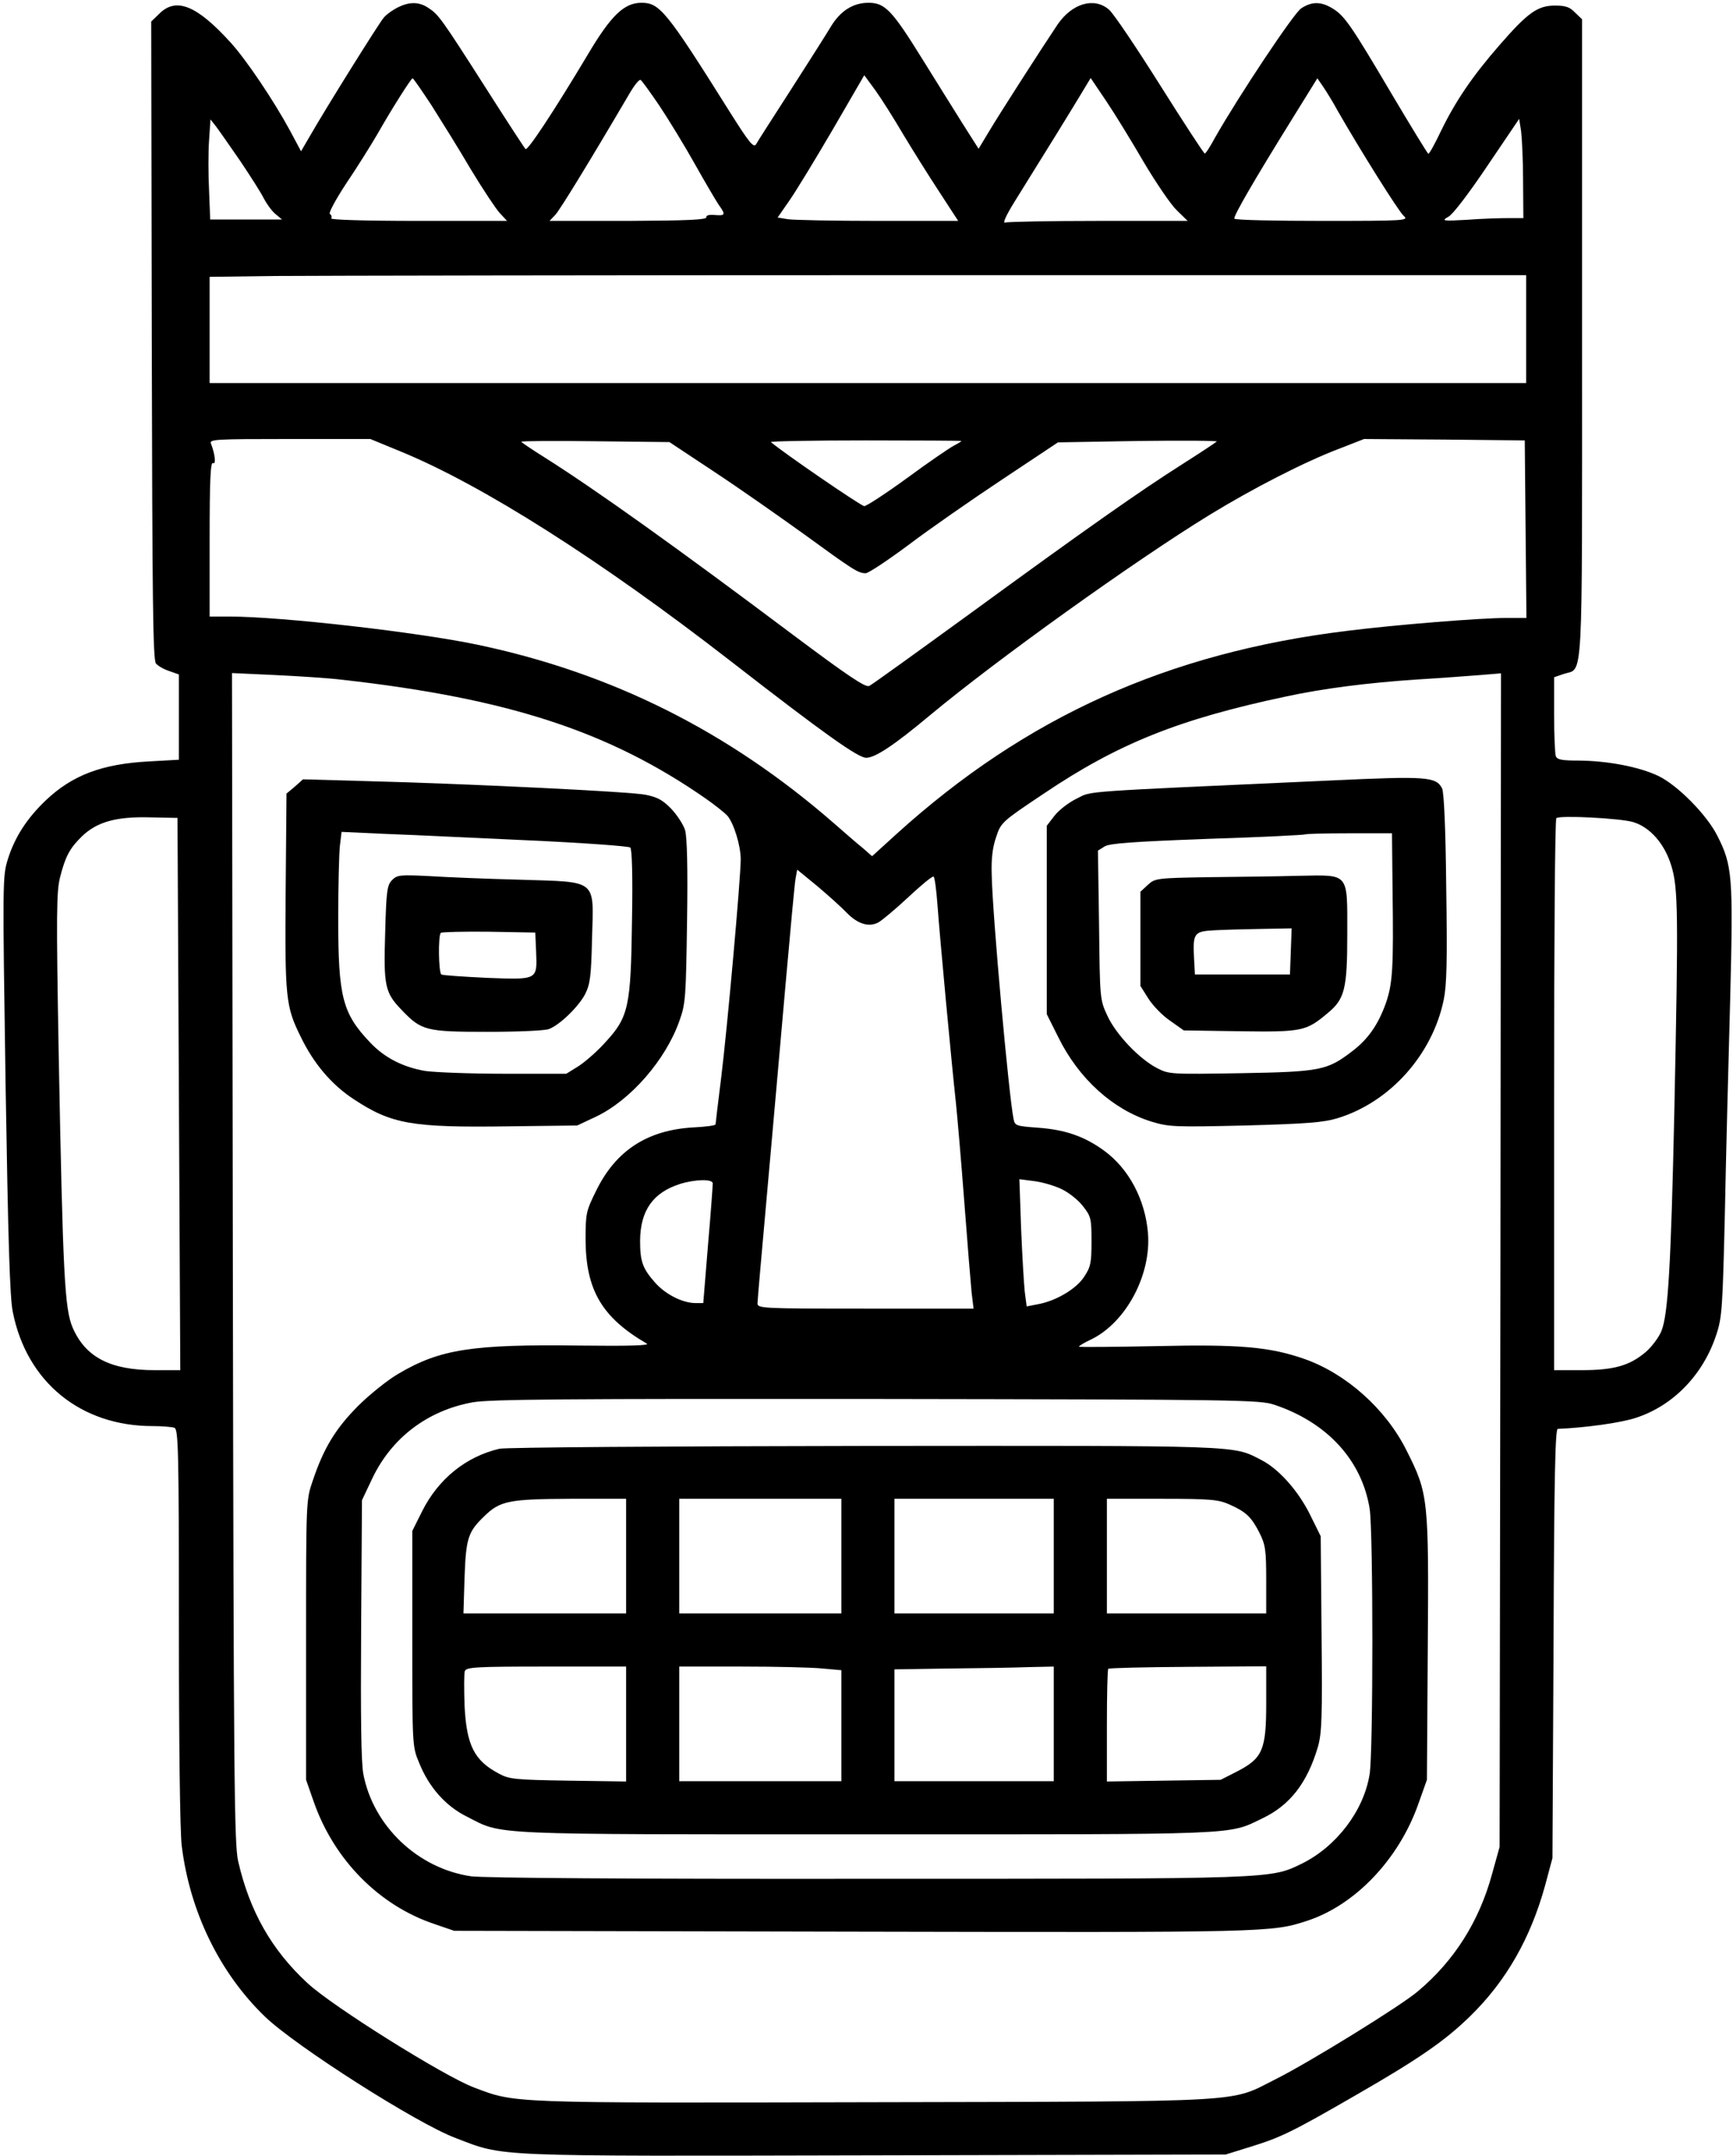 <?xml version="1.0" standalone="no"?>
<!DOCTYPE svg PUBLIC "-//W3C//DTD SVG 20010904//EN"
 "http://www.w3.org/TR/2001/REC-SVG-20010904/DTD/svg10.dtd">
<svg version="1.0" xmlns="http://www.w3.org/2000/svg"
 width="620pt" height="771pt" viewBox="0 0 620 771"
 preserveAspectRatio="xMidYMid meet">
<g transform="translate(0,771) scale(0.1,-0.1)"
fill="#000000" stroke="none">
<path d="M1424 7684 c-18 -9 -41 -25 -51 -37 -18 -21 -208 -325 -268 -430
l-28 -48 -39 73 c-59 109 -158 256 -214 317 -120 132 -194 162 -254 102 l-29
-28 2 -1140 c2 -932 4 -1143 15 -1156 8 -9 29 -21 48 -27 l34 -12 0 -152 0
-153 -107 -6 c-168 -9 -274 -49 -369 -139 -67 -64 -111 -131 -136 -211 -19
-61 -19 -76 -8 -807 9 -551 15 -763 26 -813 50 -250 243 -407 500 -407 34 0
69 -3 78 -6 14 -6 16 -77 16 -708 0 -423 4 -735 10 -786 29 -237 136 -456 298
-612 109 -105 543 -382 682 -434 178 -68 111 -65 1500 -62 l1255 3 90 28 c107
33 148 53 370 181 235 135 326 199 415 286 129 126 216 279 268 468 l26 97 4
768 c2 589 6 767 15 767 98 4 229 22 281 40 134 44 241 156 287 299 20 60 22
99 30 436 4 204 13 548 19 765 11 435 8 475 -46 581 -37 74 -141 180 -211 214
-67 32 -179 54 -284 55 -61 0 -78 3 -83 16 -3 9 -6 76 -6 149 l0 133 35 12
c70 23 65 -67 65 1198 l0 1143 -25 24 c-19 20 -34 25 -72 25 -62 0 -97 -25
-198 -141 -96 -110 -157 -199 -210 -308 -21 -44 -41 -81 -45 -81 -3 1 -61 96
-130 212 -147 249 -170 282 -213 308 -41 25 -74 25 -112 0 -27 -18 -222 -311
-308 -462 -17 -32 -34 -58 -37 -57 -3 0 -75 110 -160 245 -85 135 -167 257
-183 270 -53 45 -131 22 -183 -53 -59 -88 -210 -323 -245 -382 l-38 -63 -56
88 c-31 49 -96 154 -146 234 -108 174 -133 200 -192 200 -55 0 -101 -29 -135
-86 -15 -25 -79 -126 -142 -224 -63 -98 -120 -186 -125 -196 -9 -14 -25 6 -95
117 -226 360 -250 389 -315 389 -62 0 -109 -45 -192 -185 -122 -204 -216 -346
-223 -338 -4 4 -70 105 -145 223 -156 244 -166 258 -203 282 -33 22 -67 22
-108 2z m1807 -454 c35 -58 93 -151 130 -207 l67 -103 -287 0 c-157 0 -302 3
-322 6 l-37 6 43 62 c23 33 93 148 155 254 l112 193 39 -53 c21 -29 66 -100
100 -158z m-1687 103 c34 -54 98 -156 140 -228 43 -71 90 -142 104 -157 l26
-28 -318 0 c-193 0 -315 4 -311 9 3 5 1 12 -5 16 -5 3 20 50 58 108 38 56 88
136 112 177 51 90 121 200 126 200 3 0 33 -44 68 -97z m815 -1 c32 -48 89
-141 126 -207 37 -66 76 -132 86 -147 26 -36 24 -40 -13 -37 -21 2 -32 -1 -31
-8 2 -9 -71 -12 -279 -13 l-282 0 21 22 c17 19 115 178 266 435 17 29 34 50
39 47 5 -3 35 -45 67 -92z m1733 -202 c44 -74 97 -152 118 -172 l39 -38 -319
0 c-175 0 -326 -3 -334 -6 -10 -4 3 25 32 72 121 194 201 324 236 382 l38 63
56 -83 c31 -46 91 -144 134 -218z m693 185 c79 -138 219 -362 237 -377 19 -17
6 -18 -290 -18 -171 0 -313 3 -316 8 -4 8 66 130 212 365 l85 137 22 -32 c12
-18 35 -55 50 -83z m-3926 -180 c37 -55 76 -116 85 -135 10 -19 28 -44 41 -55
l24 -20 -128 0 -129 0 -4 104 c-3 57 -3 137 0 179 l5 75 19 -24 c10 -13 49
-69 87 -124z m4590 -72 l1 -133 -53 0 c-30 0 -96 -2 -148 -6 -89 -5 -93 -4
-67 11 16 8 77 89 140 183 l113 167 7 -45 c3 -25 7 -105 7 -177z m11 -530 l0
-193 -2355 0 -2355 0 0 190 0 190 233 3 c127 1 1187 3 2355 3 l2122 0 0 -193z
m-4028 -437 c291 -119 714 -387 1183 -751 336 -261 455 -345 484 -345 32 0
100 45 228 152 239 199 735 554 1001 717 152 93 340 190 465 237 l87 34 288
-2 287 -3 3 -317 3 -318 -75 0 c-89 0 -391 -24 -566 -46 -640 -78 -1149 -307
-1612 -726 l-88 -80 -33 29 c-19 15 -66 56 -106 91 -376 327 -792 535 -1271
636 -213 45 -703 101 -887 101 l-73 0 0 278 c0 208 3 276 12 271 11 -7 8 30
-7 69 -7 16 11 17 281 17 l289 0 107 -44z m1123 -73 c88 -58 232 -159 321
-223 176 -128 194 -140 221 -140 10 0 79 46 153 101 74 56 225 161 335 234
l200 133 288 5 c159 2 285 1 280 -2 -4 -4 -60 -41 -123 -81 -153 -97 -345
-232 -759 -534 -190 -138 -352 -255 -361 -259 -13 -7 -77 36 -276 185 -412
309 -703 517 -887 633 -43 27 -80 52 -82 55 -2 3 117 4 263 2 l267 -3 160
-106z m885 110 c0 -1 -12 -9 -28 -17 -15 -8 -90 -59 -166 -115 -77 -56 -146
-101 -154 -101 -11 0 -287 189 -334 229 -4 3 148 6 338 6 189 0 344 -1 344 -2z
m-2215 -854 c595 -67 955 -185 1300 -425 33 -23 68 -51 77 -61 23 -26 48 -107
48 -156 0 -67 -48 -605 -70 -782 -11 -88 -20 -163 -20 -166 0 -4 -37 -9 -82
-11 -163 -10 -275 -83 -345 -226 -36 -73 -38 -80 -38 -176 1 -180 59 -278 219
-371 12 -7 -65 -9 -241 -7 -384 5 -499 -13 -648 -101 -38 -22 -104 -75 -145
-116 -80 -81 -122 -150 -161 -266 -24 -70 -24 -70 -24 -570 l0 -500 28 -80
c73 -207 234 -370 432 -436 l70 -24 1430 -3 c1484 -3 1494 -3 1622 39 171 56
327 219 397 417 l31 87 3 470 c4 538 2 553 -76 708 -74 148 -215 274 -365 327
-123 43 -231 53 -529 46 -153 -3 -278 -4 -278 -2 0 3 20 15 46 27 124 62 213
231 201 379 -10 120 -68 230 -157 295 -70 51 -139 75 -236 82 -80 6 -83 7 -88
32 -17 85 -75 724 -78 871 -2 60 3 100 16 137 17 52 21 55 169 154 267 180
485 267 867 348 135 29 291 49 470 61 85 5 188 13 228 16 l72 6 -2 -2099 -3
-2098 -27 -97 c-46 -169 -135 -310 -265 -419 -59 -51 -390 -255 -508 -314
-169 -85 -74 -80 -1440 -83 -1316 -3 -1279 -4 -1430 53 -106 40 -506 290 -595
373 -128 118 -207 257 -248 436 -14 64 -16 278 -19 2160 l-3 2089 152 -7 c84
-4 194 -11 243 -17z m-585 -1482 l5 -987 -91 0 c-159 0 -248 46 -294 152 -29
67 -35 191 -50 978 -9 505 -8 582 5 633 19 75 35 104 78 146 54 52 123 71 242
68 l100 -2 5 -988z m5203 973 c60 -18 112 -77 136 -155 25 -81 26 -165 11
-885 -12 -544 -22 -720 -46 -780 -9 -22 -34 -56 -56 -75 -58 -49 -114 -65
-230 -65 l-98 0 0 983 c0 541 3 987 8 991 10 11 229 0 275 -14z m-2814 -324
c39 -40 79 -53 113 -35 13 7 61 47 107 90 46 43 87 77 91 74 4 -2 10 -48 14
-102 8 -112 51 -573 66 -708 5 -49 19 -209 30 -355 11 -146 23 -291 26 -322
l7 -58 -387 0 c-371 0 -386 1 -386 19 0 10 16 191 35 402 19 211 48 542 65
734 17 193 33 365 36 382 l6 33 72 -59 c39 -33 86 -75 105 -95z m-479 -968 c0
-7 -7 -106 -17 -220 l-17 -208 -30 0 c-46 1 -107 32 -144 75 -43 49 -52 74
-52 148 1 108 46 172 143 203 55 17 117 18 117 2z m1249 -21 c25 -12 59 -39
75 -60 29 -37 31 -44 31 -126 0 -78 -3 -92 -27 -128 -29 -44 -103 -87 -169
-98 l-36 -7 -7 54 c-3 29 -9 131 -13 227 l-6 174 54 -7 c30 -4 74 -17 98 -29z
m761 -771 c188 -63 312 -198 340 -371 13 -78 13 -872 0 -950 -21 -131 -119
-259 -243 -320 -113 -55 -97 -54 -1557 -54 -851 -1 -1371 3 -1415 9 -190 28
-349 179 -385 365 -8 41 -10 203 -8 520 l3 460 37 78 c69 145 198 243 359 272
60 11 330 13 1444 12 1303 -2 1373 -3 1425 -21z"/>
<path d="M4765 4919 c-928 -42 -855 -37 -913 -65 -29 -14 -65 -42 -80 -62
l-27 -35 0 -337 0 -337 42 -84 c73 -147 194 -257 332 -300 63 -19 80 -20 336
-14 220 6 281 11 330 26 187 57 339 226 380 423 11 54 13 139 9 403 -2 208 -8
342 -15 354 -22 41 -53 44 -394 28z m217 -391 c4 -282 0 -334 -23 -403 -28
-79 -64 -131 -122 -175 -89 -68 -113 -73 -398 -78 -249 -4 -257 -4 -299 18
-63 32 -147 120 -178 187 -27 58 -27 59 -30 325 l-4 266 24 15 c18 11 100 17
368 27 190 6 347 14 349 16 2 2 73 4 158 4 l153 0 2 -202z"/>
<path d="M4324 4573 c-187 -3 -192 -4 -218 -28 l-26 -24 0 -169 0 -168 29 -46
c16 -25 51 -61 78 -79 l48 -34 202 -3 c221 -3 236 0 313 65 61 50 70 87 70
281 0 224 9 213 -172 210 -73 -2 -219 -4 -324 -5z m294 -265 l-3 -83 -170 0
-170 0 -3 54 c-5 94 -1 100 71 104 34 2 111 4 170 5 l108 2 -3 -82z"/>
<path d="M1055 4897 l-30 -25 -3 -347 c-3 -382 0 -414 53 -521 47 -98 112
-174 192 -226 134 -88 206 -101 553 -96 l245 3 66 31 c125 59 251 204 300 344
22 61 23 85 27 355 3 192 0 302 -7 326 -6 20 -29 55 -50 77 -31 32 -51 42 -93
50 -55 11 -650 40 -1013 49 l-211 6 -29 -26z m830 -192 c198 -9 365 -21 370
-26 6 -6 9 -102 6 -262 -4 -306 -12 -344 -94 -433 -28 -32 -72 -70 -96 -86
l-45 -28 -220 0 c-122 0 -250 5 -285 10 -80 14 -145 47 -197 102 -99 104 -114
163 -114 443 0 115 3 233 6 260 l6 50 152 -7 c83 -3 313 -14 511 -23z"/>
<path d="M1403 4563 c-18 -18 -21 -37 -25 -189 -6 -191 -1 -214 60 -277 70
-73 87 -77 306 -77 107 0 206 4 220 10 38 14 105 79 129 124 18 36 22 62 25
198 6 217 23 203 -258 212 -118 3 -265 9 -326 13 -103 5 -113 4 -131 -14z
m515 -256 c4 -102 7 -101 -176 -94 -84 4 -158 9 -163 12 -10 7 -12 138 -2 149
4 3 81 5 172 4 l166 -3 3 -68z"/>
<path d="M1787 2529 c-120 -28 -219 -108 -277 -224 l-35 -70 0 -385 c0 -381 0
-386 24 -443 35 -88 95 -156 172 -194 130 -66 57 -63 1427 -63 1356 0 1293 -3
1418 57 99 47 161 127 199 256 14 49 16 104 13 405 l-3 348 -38 77 c-42 85
-112 164 -175 196 -103 53 -58 51 -1422 50 -705 -1 -1282 -5 -1303 -10z m453
-384 l0 -205 -291 0 -291 0 4 128 c5 140 12 164 71 220 56 55 89 61 310 62
l197 0 0 -205z m770 0 l0 -205 -290 0 -290 0 0 205 0 205 290 0 290 0 0 -205z
m760 0 l0 -205 -285 0 -285 0 0 205 0 205 285 0 285 0 0 -205z m630 184 c58
-26 77 -44 106 -101 21 -42 24 -61 24 -168 l0 -120 -285 0 -285 0 0 205 0 205
198 0 c176 0 202 -3 242 -21z m-2160 -785 l0 -205 -207 3 c-190 3 -211 5 -248
25 -89 47 -116 102 -123 244 -2 59 -2 115 1 123 6 14 41 16 292 16 l285 0 0
-206z m703 199 l67 -6 0 -198 0 -199 -290 0 -290 0 0 205 0 205 223 0 c122 0
252 -3 290 -7z m827 -198 l0 -205 -285 0 -285 0 0 200 0 200 193 3 c105 1 234
3 285 5 l92 2 0 -205z m760 73 c0 -166 -13 -196 -104 -243 l-59 -30 -204 -3
-203 -3 0 199 c0 109 2 201 5 204 3 3 131 6 285 7 l280 2 0 -133z"/>
</g>
</svg>
